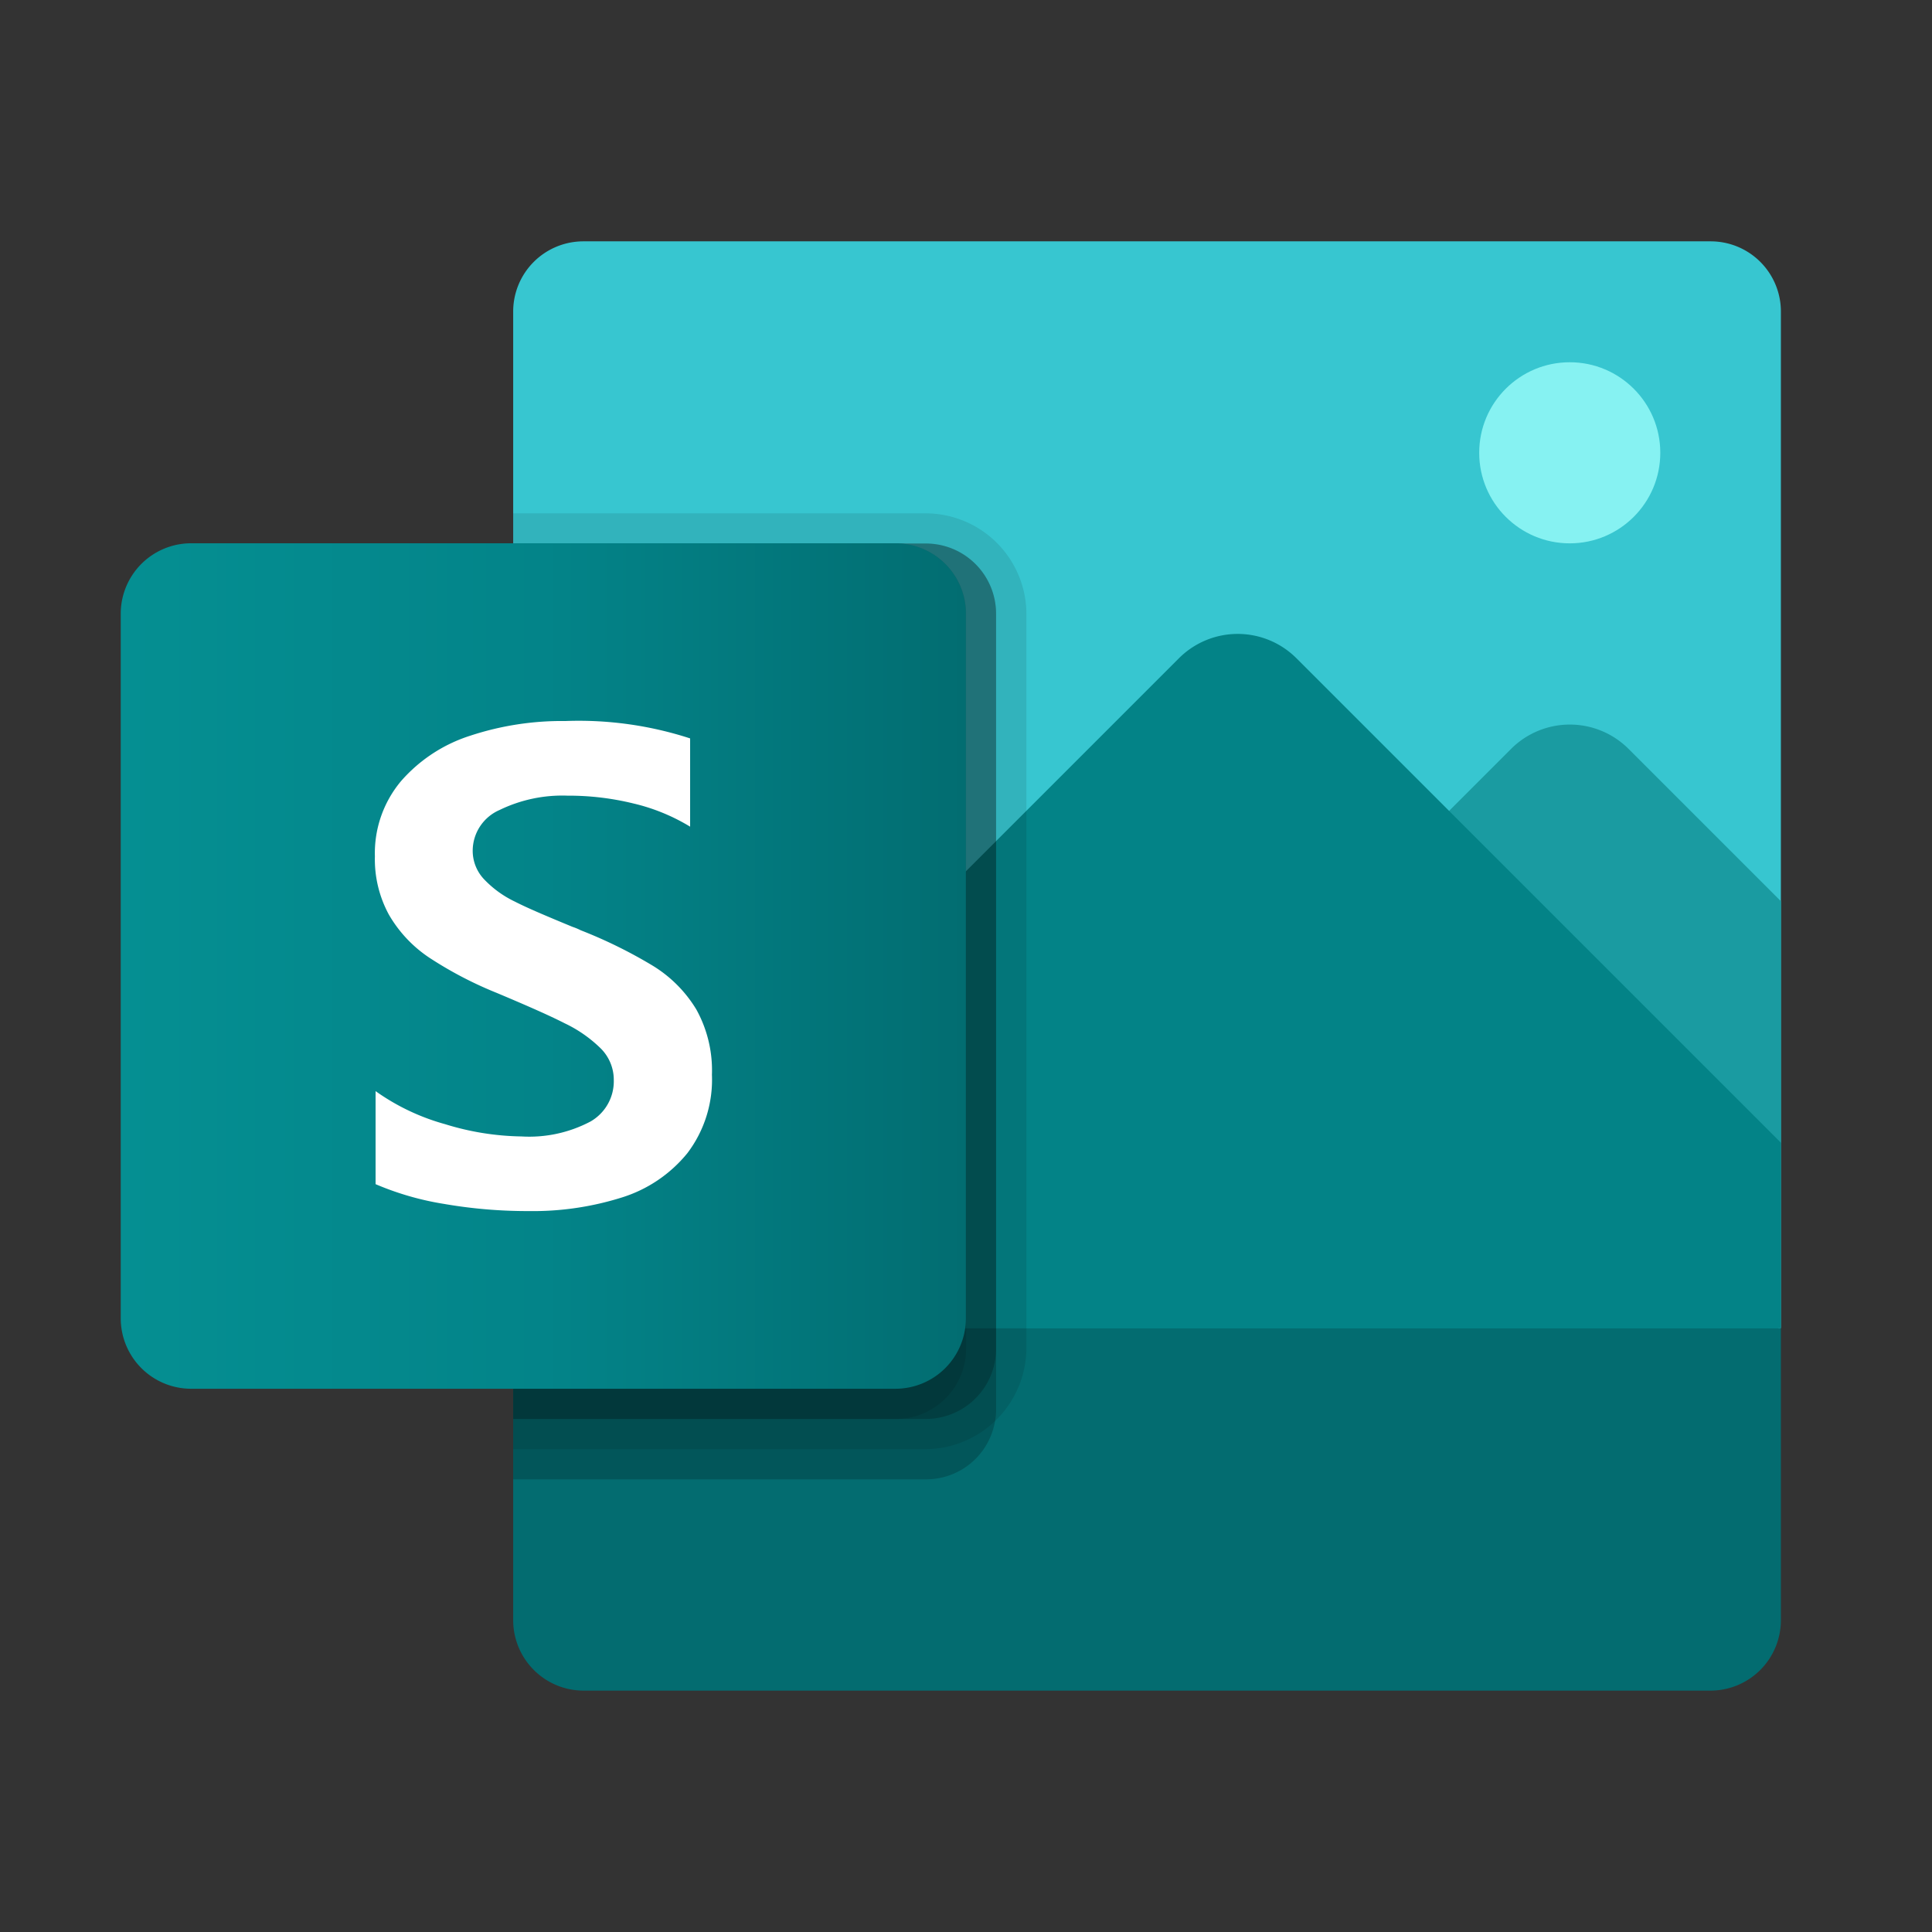 <?xml version="1.0" encoding="UTF-8" standalone="no"?>
<!-- Generated by Microsoft Visio, SVG Export O365 - Sway.svg Page-1 -->

<svg
   xmlns:dc="http://purl.org/dc/elements/1.1/"
   xmlns:cc="http://creativecommons.org/ns#"
   xmlns:rdf="http://www.w3.org/1999/02/22-rdf-syntax-ns#"
   xmlns:svg="http://www.w3.org/2000/svg"
   xmlns="http://www.w3.org/2000/svg"
   xmlns:sodipodi="http://sodipodi.sourceforge.net/DTD/sodipodi-0.dtd"
   xmlns:inkscape="http://www.inkscape.org/namespaces/inkscape"
   width="0.787in"
   height="0.787in"
   viewBox="0 0 56.693 56.693"
   xml:space="preserve"
   class="st11"
   version="1.1"
   id="svg79"
   sodipodi:docname="O365 - Sway.svg"
   style="font-size:12px;overflow:visible;color-interpolation-filters:sRGB;fill:none;fill-rule:evenodd;stroke-linecap:square;stroke-miterlimit:3"
   inkscape:version="0.92.5 (2060ec1f9f, 2020-04-08)"><rect x="0" y="0" width="56.693" height="56.693" fill="#333333" stroke="none"/><sodipodi:namedview
   pagecolor="#ffffff"
   bordercolor="#666666"
   borderopacity="1"
   objecttolerance="10"
   gridtolerance="10"
   guidetolerance="10"
   inkscape:pageopacity="0"
   inkscape:pageshadow="2"
   inkscape:window-width="640"
   inkscape:window-height="480"
   id="namedview81"
   showgrid="false"
   inkscape:zoom="1.7380874"
   inkscape:cx="37.795162"
   inkscape:cy="22.536208"
   inkscape:window-x="0"
   inkscape:window-y="0"
   inkscape:window-maximized="0"
   inkscape:current-layer="svg79" />
	<style
   type="text/css"
   id="style2">
	<![CDATA[
		.st1 {fill:#37c6d0;stroke:none;stroke-linecap:butt;stroke-width:11.127}
		.st2 {fill:#1a9ba1;stroke:none;stroke-linecap:butt;stroke-width:11.127}
		.st3 {fill:#038387;stroke:none;stroke-linecap:butt;stroke-width:11.127}
		.st4 {fill:#86f2f2;stroke:none;stroke-linecap:butt;stroke-width:11.127}
		.st5 {fill:#036c70;stroke:none;stroke-linecap:butt;stroke-width:11.127}
		.st6 {fill:none;stroke:none;stroke-linecap:butt;stroke-width:11.127}
		.st7 {fill:#000000;fill-opacity:0.2;stroke:none;stroke-linecap:butt;stroke-width:11.127}
		.st8 {fill:#000000;fill-opacity:0.098;stroke:none;stroke-linecap:butt;stroke-width:11.127}
		.st9 {fill:url(#grad0-25);stroke:none;stroke-linecap:butt;stroke-width:11.127}
		.st10 {fill:#ffffff;stroke:none;stroke-linecap:butt;stroke-width:11.127}
		.st11 {fill:none;fill-rule:evenodd;font-size:12px;overflow:visible;stroke-linecap:square;stroke-miterlimit:3}
	]]>
	</style>

	<defs
   id="Patterns_And_Gradients">
		<linearGradient
   id="grad0-25"
   x1="-2.6715252e-06"
   y1="77.014"
   x2="24.805"
   y2="77.014"
   gradientTransform="scale(1,1)"
   gradientUnits="userSpaceOnUse">
			<stop
   offset="0"
   stop-color="#058f92"
   stop-opacity="1"
   id="stop4" />
			<stop
   offset="0.5"
   stop-color="#038489"
   stop-opacity="1"
   id="stop6" />
			<stop
   offset="1"
   stop-color="#026d71"
   stop-opacity="1"
   id="stop8" />
		</linearGradient>
	</defs>
	<g
   id="g77"
   transform="translate(-11.127,-11.127)">
		<title
   id="title12">Page-1</title>
		<g
   id="group2756-1"
   transform="translate(11.127,-34.016)">
			<title
   id="title14">O365 - Sway</title>
			<g
   id="shape2757-2"
   transform="translate(15.059,-15.945)">
				<title
   id="title16">Sheet.2757</title>
				<path
   d="m 37.2,70.24 v 29.82 L 20.37,101.84 0,100.06 V 70.24 a 2.06,2.06 0 0 1 2.06,-2.07 h 33.08 a 2.06,2.06 0 0 1 2.06,2.07 z"
   class="st1"
   id="path18"
   inkscape:connector-curvature="0"
   style="fill:#37c6d0;stroke:none;stroke-width:11.127;stroke-linecap:butt" />
			</g>
			<g
   id="shape2758-4"
   transform="translate(31.89,-22.27)">
				<title
   id="title21">Sheet.2758</title>
				<path
   d="m 20.37,93.86 v 7.08 l -0.62,0.9 H 0 L 12.45,89.39 a 2.438,2.438 0 0 1 3.45,0 z"
   class="st2"
   id="path23"
   inkscape:connector-curvature="0"
   style="fill:#1a9ba1;stroke:none;stroke-width:11.127;stroke-linecap:butt" />
			</g>
			<g
   id="shape2759-6"
   transform="translate(15.059,-15.945)">
				<title
   id="title26">Sheet.2759</title>
				<path
   d="m 37.2,94.62 v 5.44 L 20.37,101.84 0,100.06 v -0.12 l 2.03,-2.03 17.5,-17.5 a 2.438,2.438 0 0 1 3.46,0 l 4.91,4.91 z"
   class="st3"
   id="path28"
   inkscape:connector-curvature="0"
   style="fill:#038387;stroke:none;stroke-width:11.127;stroke-linecap:butt" />
			</g>
			<g
   id="shape2760-8"
   transform="translate(43.406,-40.748)">
				<title
   id="title31">Sheet.2760</title>
				<circle
   cx="2.657"
   cy="99.178"
   class="st4"
   id="ellipse33"
   r="2.657"
   style="fill:#86f2f2;stroke:none;stroke-width:11.127;stroke-linecap:butt" />
			</g>
			<g
   id="shape2761-10"
   transform="translate(15.059,-7.087)">
				<title
   id="title36">Sheet.2761</title>
				<path
   d="M 2.07,101.84 H 35.14 A 2.068,2.068 -180 0 0 37.2,99.77 V 91.21 H 0 v 8.56 a 2.068,2.068 -180 0 0 2.07,2.07 z"
   class="st5"
   id="path38"
   inkscape:connector-curvature="0"
   style="fill:#036c70;stroke:none;stroke-width:11.127;stroke-linecap:butt" />
			</g>
			<g
   id="shape2762-12">
				<title
   id="title41">Sheet.2762</title>
				<rect
   x="0"
   y="45.143"
   width="56.693"
   height="56.693"
   class="st6"
   id="rect43"
   style="fill:none;stroke:none;stroke-width:11.127;stroke-linecap:butt" />
			</g>
			<g
   id="shape2763-14"
   transform="translate(15.059,-13.287)">
				<title
   id="title46">Sheet.2763</title>
				<path
   d="m 14.17,76.44 v 23.33 a 1.552,1.552 0 0 1 -0.03,0.36 2.05,2.05 0 0 1 -2.03,1.71 H 0 V 74.38 h 12.11 a 2.06,2.06 0 0 1 2.06,2.06 z"
   class="st7"
   id="path48"
   inkscape:connector-curvature="0"
   style="fill:#000000;fill-opacity:0.2;stroke:none;stroke-width:11.127;stroke-linecap:butt" />
			</g>
			<g
   id="shape2764-16"
   transform="translate(15.059,-14.173)">
				<title
   id="title51">Sheet.2764</title>
				<path
   d="m 15.06,77.33 v 21.56 a 2.977,2.977 0 0 1 -2.95,2.95 H 0 V 74.38 h 12.11 a 2.96,2.96 0 0 1 2.95,2.95 z"
   class="st8"
   id="path53"
   inkscape:connector-curvature="0"
   style="fill:#000000;fill-opacity:0.098;stroke:none;stroke-width:11.127;stroke-linecap:butt" />
			</g>
			<g
   id="shape2765-18"
   transform="translate(15.059,-15.059)">
				<title
   id="title56">Sheet.2765</title>
				<path
   d="m 14.17,78.21 v 21.56 a 2.06,2.06 0 0 1 -2.06,2.07 H 0 V 76.15 h 12.11 a 2.06,2.06 0 0 1 2.06,2.06 z"
   class="st7"
   id="path58"
   inkscape:connector-curvature="0"
   style="fill:#000000;fill-opacity:0.2;stroke:none;stroke-width:11.127;stroke-linecap:butt" />
			</g>
			<g
   id="shape2766-20"
   transform="translate(15.059,-15.059)">
				<title
   id="title61">Sheet.2766</title>
				<path
   d="m 13.29,78.21 v 21.56 a 2.06,2.06 0 0 1 -2.07,2.07 H 0 V 76.15 h 11.22 a 2.06,2.06 0 0 1 2.07,2.06 z"
   class="st8"
   id="path63"
   inkscape:connector-curvature="0"
   style="fill:#000000;fill-opacity:0.098;stroke:none;stroke-width:11.127;stroke-linecap:butt" />
			</g>
			<g
   id="shape2767-22"
   transform="translate(3.543,-15.945)">
				<title
   id="title66">Sheet.2767</title>
				<path
   d="m 0,99.77 a 2.067,2.067 -180 0 0 2.07,2.07 H 22.74 A 2.067,2.067 -180 0 0 24.8,99.77 V 79.1 A 2.067,2.067 -180 0 0 22.74,77.03 H 2.07 A 2.067,2.067 -180 0 0 0,79.1 Z"
   class="st9"
   id="path68"
   inkscape:connector-curvature="0"
   style="fill:url(#grad0-25);stroke:none;stroke-width:11.127;stroke-linecap:butt" />
			</g>
			<g
   id="shape2768-26"
   transform="translate(11.001,-21.159)">
				<title
   id="title71">Sheet.2768</title>
				<path
   d="M 1.59,94.4 A 3.804,3.804 0 0 1 0.41,93.14 3.397,3.397 0 0 1 0,91.43 3.289,3.289 0 0 1 0.77,89.22 4.51,4.51 0 0 1 2.8,87.89 8.587,8.587 0 0 1 5.59,87.46 10.563,10.563 0 0 1 9.25,87.97 v 2.59 a 5.71,5.71 -180 0 0 -1.66,-0.68 7.996,7.996 -180 0 0 -1.94,-0.23 4.207,4.207 -180 0 0 -1.99,0.42 1.307,1.307 -180 0 0 -0.79,1.2 1.214,1.214 -180 0 0 0.34,0.84 3.062,3.062 -180 0 0 0.9,0.65 c 0.37,0.19 0.94,0.43 1.69,0.74 a 1.73,1.73 0 0 1 0.24,0.1 13.928,13.928 0 0 1 2.13,1.05 3.826,3.826 0 0 1 1.26,1.27 3.686,3.686 0 0 1 0.46,1.92 3.565,3.565 0 0 1 -0.72,2.3 4.016,4.016 0 0 1 -1.92,1.3 8.69,8.69 0 0 1 -2.74,0.4 14.35,14.35 0 0 1 -2.48,-0.21 8.51,8.51 0 0 1 -2.01,-0.58 V 98.32 A 6.489,6.489 -180 0 0 2.06,99.29 7.926,7.926 -180 0 0 4.3,99.65 3.846,3.846 -180 0 0 6.33,99.21 1.36,1.36 -180 0 0 7.01,98 1.3,1.3 -180 0 0 6.63,97.07 3.886,3.886 -180 0 0 5.57,96.33 C 5.12,96.1 4.46,95.81 3.58,95.44 A 11.339,11.339 0 0 1 1.59,94.4 Z"
   class="st10"
   id="path73"
   inkscape:connector-curvature="0"
   style="fill:#ffffff;stroke:none;stroke-width:11.127;stroke-linecap:butt" />
			</g>
		</g>
	</g>
</svg>